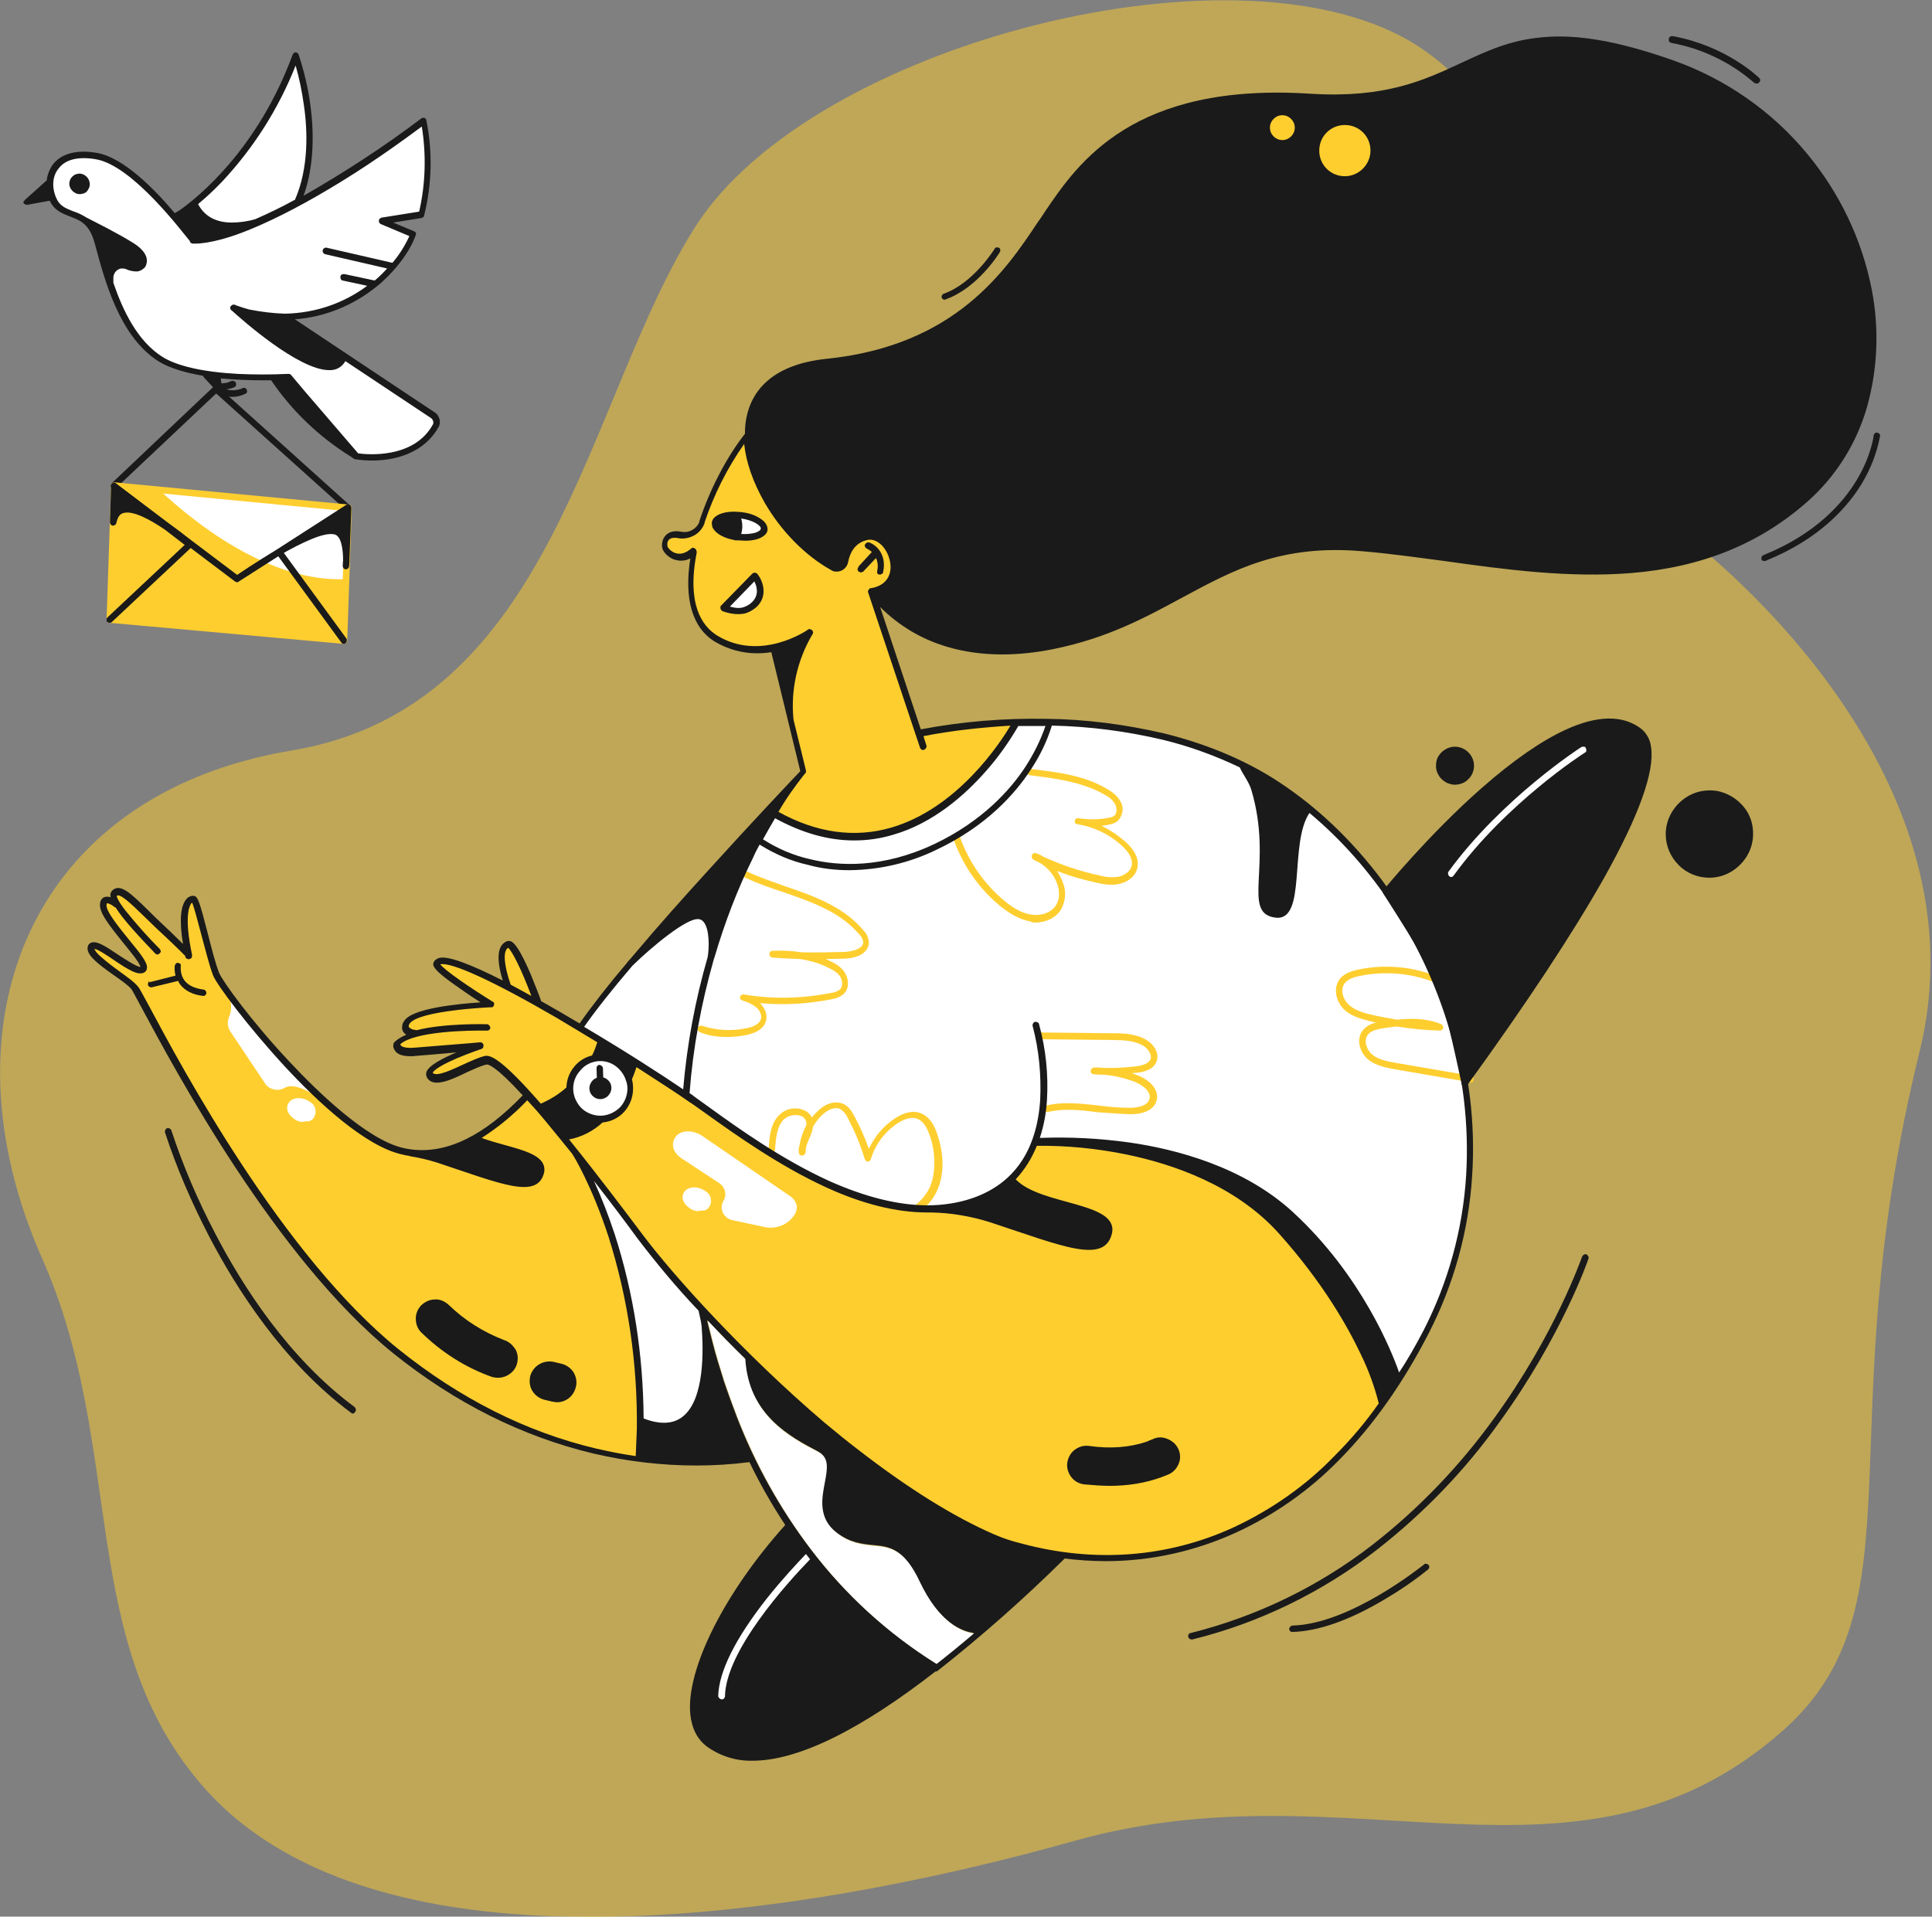 <?xml version="1.0" encoding="utf-8"?>
<!-- Generator: Adobe Illustrator 24.3.0, SVG Export Plug-In . SVG Version: 6.00 Build 0)  -->
<svg version="1.1" id="Layer_1" xmlns="http://www.w3.org/2000/svg" xmlns:xlink="http://www.w3.org/1999/xlink" x="0px" y="0px"
	 viewBox="0 0 513 509" style="enable-background:new 0 0 513 509;" xml:space="preserve">
<rect x="0" y="0" width="513" height="509" fill="#808080" stroke="none"/>
<style type="text/css">
	.st0{opacity:0.5;fill:#FECE2F;enable-background:new    ;}
	.st1{fill:#FECE2F;}
	.st2{fill:#FFFFFF;}
	.st3{fill:#1A1A1A;}
</style>
<path class="st0" d="M184.7,60.1c31.1-48.7,146.1-78.1,192.2-47.6s24.8,99.7,54,117.7c29.2,18,96.4,77.8,78.8,149.1
	c-24.8,100.6,1.2,147.1-36.3,180.3c-54,47.8-114.2,8.6-187.8,29.2c-73.5,20.7-184.9,37.9-231.1-13.7C20,436.4,33.7,384.9,11.1,334
	c-27.4-62-3.5-123.1,66.4-134.7C147.5,187.6,155.5,105.9,184.7,60.1z"/>
<path class="st1" d="M169.6,387.5c0,0-25.1-1.2-57.2-23.1c-32.1-21.8-61.6-75.1-61.6-75.1l-15.4-27.6L25.2,254c0,0-3.2-5.8,2.6-1.9
	c5.8,3.9,8.3,6.4,10.3,5.1c1.9-1.3-9.6-14.1-9.6-14.1s-3.2-5.1,1.3-3.9c1.4-1.7,0.6-4.5,3.8-1.9c3.2,2.6,16,15.4,16,15.4
	s-1.9-13.5,1.3-14.1c0,0,3.8,7.7,6.4,19.9c6.4,9,28.2,36.6,40.4,43c12.2,6.4,19.2,5.8,28.9,0c9.6-5.8,13.5-10.9,13.5-10.9
	s14.1,14.8,16.7,22.5c2.6,7.7,11.5,29.5,12.2,42.4C169.5,368.3,169.6,387.5,169.6,387.5z"/>
<path class="st1" d="M367.7,370.2c-1.2,7.1-23.1,30.2-43.6,37.9c-19.9,5.1-34,9-62.2,0c-28.2-9-60.9-46.2-60.9-46.2l-14.1-14.1
	l-14.8-16.7c0,0-34.6-46.9-42.3-49.4l-12.8,4.5c0,0-5.8,0.6-1.3-2.6c4.5-3.2,11.5-5.8,11.5-5.8l-18.6,1.9c0,0-8.3-2.6,0.6-4.5
	c0-1.3-4.5-2.6,1.3-5.8c7.7-1.3,19.9-2.6,19.9-2.6l-12.8-9c0,0-4.5-4.5,2.6-1.9c7.1,2.6,14.8,5.8,14.8,5.8s-3.8-8.3,0-10.9
	c1.9,1.3,6.4,9.6,7.1,14.8c4.5,3.2,34.6,20.5,38.5,23.8c3.8,3.2,26.9,19.3,38.5,24.4c11.5,5.1,21.2,7.7,28.2,7.1
	c7.1-0.6,19.8,0,27.9-17.4c11.9-0.6,35.6,0,53,12.9C345.3,329.1,366.4,358.7,367.7,370.2z"/>
<path class="st1" d="M204.1,215.5c8.3,3.9,18,9.6,35.9,3.9c18-5.8,30.2-27.6,30.2-27.6s-21.2,0.5-25.7,3.2l-12.2-37.9
	c0,0,9.6-4.5,3.8-12.2c-5.8-7.7-10.9,0-12.2,3.9c-1.3,3.9-9-1.3-16-11.6c-7.1-10.3-9-21.8-9-21.8s-10.3,12.8-12.8,23.8
	c-3.8,3.9-3.2,2.6-7.1,2.6c-3.8,0-3.1,4.5-1.3,5.8c1.8,1.3,5.8-0.6,5.8-0.6s-1.9,14.8,2.6,19.3c4.5,4.5,7.7,7.1,17.3,5.8
	c9.6-1.3,5.8,17.3,5.8,17.3l3.8,16.1L204.1,215.5z"/>
<path class="st2" d="M85.2,292c0,0-6.4-5-9.6-3.1c-0.9,0.5-1.9,0.7-2.9,0.4c-1-0.2-1.9-0.8-2.4-1.7L61.2,274
	c-0.4-0.6-0.6-1.2-0.7-1.9c-0.1-0.7,0.1-1.3,0.3-2c0.6-1.2,0.9-3.2,0-6.2C60.8,263.9,81.4,289.6,85.2,292z"/>
<path class="st2" d="M210,317.8l-22.9-15.7c-3.3-2.5-6.6-1.8-7.7-0.2c-1.4,2-0.8,4.4,2.3,6.2l9.4,6.2c0.7,0.5,1.2,1.2,1.4,2.1
	c0.2,0.8,0.1,1.7-0.4,2.5l0,0c-0.3,0.5-0.4,1-0.5,1.5c0,0.5,0.1,1.1,0.3,1.6c0.2,0.5,0.6,0.9,1,1.3c0.4,0.3,0.9,0.6,1.4,0.7l8.9,1.9
	c1.5,0.3,3.1,0.1,4.5-0.5c1.4-0.6,2.6-1.7,3.4-3l0,0c0.4-0.8,0.6-1.6,0.4-2.5C211.2,319.1,210.7,318.3,210,317.8L210,317.8z"/>
<path class="st2" d="M81.2,297.8c-0.5,0.1-1,0.2-1.4,0.1c-0.5-0.1-0.9-0.2-1.3-0.5l0,0c-2.3-1.4-2.8-3.3-1.7-4.7
	c0.9-1.2,3.4-1.7,5.9,0.2c0.4,0.3,0.7,0.7,0.9,1.2c0.2,0.5,0.2,1,0.2,1.5c-0.1,0.5-0.3,1-0.6,1.4c-0.3,0.4-0.8,0.7-1.3,0.8
	L81.2,297.8z"/>
<path class="st2" d="M186,321.5c-0.4,0.1-0.8,0.2-1.2,0.1c-0.4-0.1-0.8-0.2-1.1-0.4l-0.2-0.1c-2.3-1.4-2.8-3.3-1.7-4.7
	c0.9-1.2,3.4-1.7,5.9,0.2c0.4,0.3,0.7,0.7,0.9,1.2c0.2,0.5,0.2,1,0.2,1.5c-0.1,0.5-0.3,1-0.6,1.4c-0.3,0.4-0.8,0.7-1.3,0.8
	L186,321.5z"/>
<path class="st2" d="M155.6,310c0,0,9.7,21.5,12.4,43.6c2.7,22.1,1.6,34,1.6,34s21,2.5,29.6-0.4c0,0-11.2-26.1-12.3-39.3L176.5,337
	L155.6,310z"/>
<path class="st2" d="M204.3,214.5c0.8,1,1.8,1.9,3,2.5c6.4,2.8,14.2,5.3,21.3,5c9.6-0.4,17.2-4.9,24.9-10.6c4.1-3,7.7-6,10.8-10
	c2-2.6,3.6-5.5,4.6-8.7c8.1-0.3,17.9-0.2,28.9,0.5c31.3,2.1,75.9,31.7,89.2,84s-15.8,89.3-15.8,89.3c-2.2-11.2-12-31.4-34.4-48.2
	c-22.5-16.9-61.7-14.8-61.7-14.8c-7.6,18.9-24.2,17.7-39.7,16.8s-53-29.6-53-29.6l-28.2-17.9C159.3,263.6,192.6,227.2,204.3,214.5z"
	/>
<path class="st1" d="M300,295.9h0.4c1.7,0,5.8-0.4,6.7-3.6c0.8-3-1.9-5.5-5-6.7c-0.5-0.2-1-0.4-1.6-0.6c0.4,0,0.9-0.1,1.3-0.1
	c1.1-0.1,4.4-0.5,5.3-3c0.8-2.1-0.6-4.4-2.5-5.6c-2.8-1.8-6.4-1.9-9.2-1.9l-19-0.2c-0.2,0-0.5,0.1-0.6,0.3c-0.2,0.2-0.3,0.4-0.3,0.6
	c0,0.1,0,0.2,0.1,0.3c0,0.1,0.1,0.2,0.2,0.3c0.1,0.1,0.2,0.1,0.3,0.2c0.1,0,0.2,0.1,0.3,0.1l19,0.2c2.6,0,5.9,0.1,8.3,1.6
	c1.2,0.8,2.2,2.3,1.8,3.5c-0.4,1-1.7,1.6-3.9,1.9c-2.8,0.3-5.6,0.5-8.5,0.4c-0.9-0.1-1.7-0.1-2.6-0.1c-0.2,0-0.4,0.1-0.6,0.3
	c-0.2,0.2-0.3,0.4-0.3,0.6s0.1,0.5,0.2,0.6c0.2,0.2,0.4,0.3,0.6,0.3c0.9,0.1,1.7,0.1,2.5,0.1c2.9,0.2,5.7,0.9,8.4,1.9
	c2.2,0.9,4.5,2.7,3.9,4.6c-0.6,2.1-4,2.3-5,2.3c-2.8,0-5.6-0.2-8.4-0.6c-4.6-0.5-9.4-1.1-14,0c-0.1,0-0.2,0.1-0.3,0.1
	c-0.1,0.1-0.2,0.2-0.2,0.3c-0.1,0.1-0.1,0.2-0.1,0.3s0,0.2,0,0.4c0,0.1,0.1,0.2,0.1,0.3c0.1,0.1,0.2,0.2,0.3,0.2
	c0.1,0.1,0.2,0.1,0.3,0.1c0.1,0,0.2,0,0.4,0c4.3-1,8.7-0.5,13.4,0.1C294.4,295.6,297.2,295.8,300,295.9L300,295.9z"/>
<path class="st1" d="M243.1,322.3c0.2,0,0.3,0,0.4-0.1c1.6-1,3.1-2.4,4.2-4c1.1-1.6,1.8-3.4,2.2-5.4c0.7-3.4,0.4-7.2-0.9-11.2
	c-1-3.3-2.5-5.2-4.6-6c-2.5-0.9-5.1,0.3-6.9,1.5c-3,2-5.3,4.8-6.8,8c-1-2.9-2.3-5.8-3.8-8.6c-0.6-1.2-1.4-2.5-2.7-3.2
	c-1.7-0.9-4.6-0.9-7.5,2.2c-0.4,0.4-0.8,0.8-1.1,1.3c-0.3-0.6-0.7-1.1-1.3-1.5c-0.5-0.4-1.1-0.6-1.8-0.8c-1-0.2-2.1-0.2-3.1,0.1
	c-1,0.3-1.9,0.9-2.6,1.6c-2.2,2.3-2.5,5.6-2.7,9c0,0.2,0.1,0.5,0.2,0.6s0.4,0.3,0.6,0.3c0.2,0,0.5-0.1,0.6-0.2
	c0.2-0.2,0.3-0.4,0.3-0.6c0.2-3.1,0.5-6,2.2-7.9c0.5-0.5,1.2-0.9,1.9-1.1c0.7-0.2,1.5-0.2,2.2-0.1c0.4,0.1,0.8,0.2,1.2,0.5
	c0.3,0.3,0.6,0.6,0.7,1c0.1,0.3,0.2,0.7,0.1,1.1c-0.9,1.7-1.5,3.5-1.8,5.3c-0.2,0.6-0.3,1.3-0.2,2c0,0.2,0.1,0.4,0.3,0.6
	c0.2,0.2,0.4,0.2,0.6,0.2c0.2,0,0.4-0.1,0.6-0.3c0.2-0.2,0.3-0.4,0.3-0.6c0-0.5,0.1-1,0.2-1.6c0.2-0.7,0.5-1.4,0.8-2.1
	c0.5-1,0.8-2,1-3.1c0.6-1,1.2-1.9,2-2.7c1.5-1.6,3.7-2.8,5.3-1.9c0.9,0.6,1.6,1.5,2,2.5c1.8,3.4,3.3,7,4.4,10.7
	c0.1,0.2,0.2,0.3,0.3,0.5c0.2,0.1,0.3,0.2,0.5,0.2l0,0c0.2,0,0.4-0.1,0.5-0.2s0.3-0.3,0.3-0.4c1.2-3.9,3.6-7.2,7-9.5
	c1.2-0.8,3.4-2,5.3-1.3c1.5,0.5,2.6,2.1,3.5,4.8c1.1,3.3,1.4,6.9,0.8,10.4c-0.3,1.7-0.9,3.3-1.9,4.7c-0.9,1.4-2.2,2.6-3.6,3.6
	c-0.2,0.1-0.3,0.3-0.4,0.5c-0.1,0.2,0,0.5,0.1,0.7c0.1,0.1,0.2,0.2,0.3,0.3C242.8,322.2,242.9,322.2,243.1,322.3L243.1,322.3z"/>
<path class="st1" d="M193,275.4c1.8,0,3.7-0.2,5.5-0.6c2.6-0.6,4.2-1.7,4.8-3.4c0.7-1.9-0.3-3.8-1.5-5c6.3,0.6,12.7,0.2,18.9-1
	c1.3-0.2,2.5-0.7,3.4-1.5c1.6-1.6,1.2-4.2,0.1-5.8c-1.1-1.6-2.9-2.5-4.5-3.2c-0.2-0.1-0.4-0.2-0.6-0.2c1.7,0,3.4-0.1,5.1-0.1
	c4.9-0.2,6.6-2.5,6.5-4.4c-0.1-1.2-0.6-2.3-1.5-3.2c-5.3-6.3-13.3-9.1-20.9-11.7c-3.3-1.2-6.7-2.3-9.8-3.8c-0.1,0-0.2-0.1-0.3-0.1
	c-0.1,0-0.2,0-0.3,0.1s-0.2,0.1-0.3,0.2s-0.2,0.2-0.2,0.3c0,0.1-0.1,0.2-0.1,0.3c0,0.1,0,0.2,0.1,0.3s0.1,0.2,0.2,0.3
	c0.1,0.1,0.2,0.2,0.3,0.2c3.2,1.5,6.6,2.7,10,3.8c7.8,2.7,15.2,5.3,20.2,11.2c0.6,0.5,1,1.3,1.1,2.1c0,0.3,0,1.1-1.4,1.8
	c-1.1,0.5-2.2,0.7-3.4,0.8c-3.8,0.1-7.7,0.2-11.6,0.1c-2.5-0.4-5.1-0.5-7.7-0.4c-0.2,0-0.4,0.1-0.6,0.3c-0.2,0.2-0.2,0.4-0.2,0.6
	c0,0.2,0.1,0.4,0.2,0.6c0.2,0.2,0.4,0.3,0.6,0.3c2.5,0.2,5,0.3,7.5,0.4c2.3,0.4,4.6,1,6.7,2c1.3,0.6,2.8,1.3,3.7,2.5
	c0.7,1,0.9,2.6,0.1,3.5c-0.7,0.6-1.6,0.9-2.5,1c-7.6,1.5-15.5,1.7-23.1,0.4c-0.2,0-0.4,0-0.6,0.1c-0.2,0.1-0.3,0.3-0.4,0.5
	c-0.1,0.2,0,0.4,0.1,0.6c0.1,0.2,0.3,0.3,0.5,0.4c1.4,0.4,2.7,1,3.8,1.9c0.8,0.7,1.5,2,1.1,3.2c-0.4,1-1.6,1.8-3.5,2.2
	c-4,0.9-8.2,0.7-12.2-0.6c-0.1,0-0.2-0.1-0.3,0c-0.1,0-0.2,0-0.3,0.1c-0.1,0.1-0.2,0.1-0.3,0.2c-0.1,0.1-0.1,0.2-0.2,0.3
	c0,0.1-0.1,0.2,0,0.3c0,0.1,0,0.2,0.1,0.3c0.1,0.1,0.1,0.2,0.2,0.3c0.1,0.1,0.2,0.1,0.3,0.2C187.9,275,190.4,275.4,193,275.4
	L193,275.4z"/>
<path class="st1" d="M390.4,287.5c0.2,0,0.4-0.1,0.6-0.2c0.2-0.1,0.3-0.3,0.3-0.5c0-0.2,0-0.5-0.1-0.7c-0.1-0.2-0.3-0.3-0.6-0.4
	l-19.8-3.4c-2.2-0.4-4.7-0.8-6.4-2.2c-1.5-1.2-2.4-3.7-1.2-5.3c0.9-1.2,2.7-1.5,4.6-1.8c1-0.1,2-0.3,3-0.4c3.8,0.6,7.6,1,11.5,1.1
	c0.2,0,0.4-0.1,0.6-0.2c0.2-0.1,0.3-0.3,0.3-0.5c0-0.2,0-0.4-0.1-0.6c-0.1-0.2-0.2-0.3-0.4-0.4c-3.8-1.6-8-1.6-11.8-1.2
	c-2.2-0.4-4.5-0.8-6.7-1.3c-2.1-0.5-4.6-1.2-6.2-2.8c-1.4-1.4-2.2-3.8-1-5.5c0.9-1.2,2.5-1.7,4-2c8.7-1.8,17.7-0.3,25.2,4.4
	c0.2,0.1,0.4,0.2,0.7,0.1c0.2-0.1,0.4-0.2,0.5-0.4s0.2-0.4,0.1-0.7c-0.1-0.2-0.2-0.4-0.4-0.5c-7.9-4.9-17.4-6.5-26.5-4.6
	c-1.7,0.4-3.8,1-5,2.7c-1.7,2.5-0.7,5.9,1.2,7.8c1.9,1.9,4.6,2.6,7,3.2l1.6,0.4c-1.4,0.2-2.7,1-3.6,2.1c-1.8,2.4-0.7,5.9,1.5,7.7
	c2.1,1.7,5,2.2,7.2,2.6l19.8,3.4C390.3,287.5,390.3,287.5,390.4,287.5z"/>
<path class="st1" d="M274.9,245c2.9,0,5.5-1.3,6.8-3.4c0.6-1.1,1-2.3,1.1-3.6c0.1-1.3-0.1-2.5-0.6-3.7c-0.4-1.1-0.9-2-1.5-3
	c3.5,1.4,7.1,2.4,10.8,3.2c1.8,0.4,3.9,0.7,5.9,0.2c2.4-0.6,4.2-2.2,4.6-4.2c0.5-2.1-0.5-4.5-2.9-6.7c-2-1.8-4.2-3.3-6.6-4.5
	c0.6-0.1,1.3-0.1,1.9-0.3c0.8-0.1,1.5-0.4,2.2-0.8c0.7-0.6,1.2-1.5,1.4-2.4c0.2-0.9,0.1-1.9-0.4-2.8c-0.8-1.6-2.3-2.7-3.5-3.4
	c-6.3-3.8-13.9-4.6-20.5-5.4c-0.1,0-0.2,0-0.3,0c-0.1,0-0.2,0.1-0.3,0.2c-0.1,0.1-0.2,0.2-0.2,0.3c-0.1,0.1-0.1,0.2-0.1,0.3
	c0,0.1,0,0.2,0,0.3c0,0.1,0.1,0.2,0.2,0.3c0.1,0.1,0.2,0.2,0.3,0.2c0.1,0.1,0.2,0.1,0.3,0.1c6.5,0.8,13.9,1.7,19.9,5.2
	c1.2,0.6,2.2,1.5,2.8,2.7c0.4,0.9,0.4,2.3-0.4,2.9c-0.4,0.3-1,0.4-1.5,0.5c-2.6,0.5-5.3,0.5-7.9,0.1h-0.1c-0.1,0-0.2,0-0.3,0
	c-0.1,0-0.2,0.1-0.3,0.1c-0.1,0.1-0.2,0.2-0.2,0.3c-0.1,0.1-0.1,0.2-0.1,0.3c0,0.1,0,0.2,0,0.3c0,0.1,0.1,0.2,0.1,0.3
	s0.2,0.2,0.3,0.2c0.1,0.1,0.2,0.1,0.3,0.1c0,0,0,0,0,0c0,0,0,0,0,0c4.5,0.7,8.7,2.8,12,5.9c1.3,1.2,2.8,3.1,2.4,5.1
	c-0.3,1.5-1.9,2.5-3.3,2.9c-1.7,0.3-3.5,0.2-5.2-0.3c-5.2-1.1-10.2-2.8-15-5c-0.6-0.4-1.2-0.7-1.9-0.9c-0.1,0-0.2-0.1-0.3-0.1
	c-0.1,0-0.2,0-0.3,0.1c-0.1,0-0.2,0.1-0.3,0.2c-0.1,0.1-0.1,0.2-0.2,0.3c-0.1,0.2-0.1,0.4,0,0.7c0.1,0.2,0.2,0.4,0.4,0.5l1.8,0.9
	c2.1,1.3,3.7,3.2,4.5,5.5c0.4,0.9,0.5,1.9,0.5,2.9s-0.3,2-0.8,2.8c-1.2,1.9-3.8,2.9-6.5,2.5c-2.2-0.3-4.4-1.4-7-3.5
	c-5.5-4.5-9.6-10.4-12-17.1c-0.1-0.2-0.2-0.4-0.5-0.5c-0.2-0.1-0.4-0.1-0.7,0c-0.2,0.1-0.4,0.2-0.5,0.4c-0.1,0.2-0.1,0.4,0,0.7
	c2.5,7,6.8,13.2,12.6,17.9c1.8,1.4,4.6,3.4,7.8,3.9C273.9,245,274.4,245,274.9,245z"/>
<path class="st2" d="M196,142.6c-3.6-0.5-6.4-2.1-6.2-3.7c0.2-1.6,3.3-2.5,6.9-2.1c3.6,0.5,6.4,2.1,6.2,3.7
	C202.7,142.1,199.6,143.1,196,142.6z"/>
<path class="st2" d="M200.5,152.9l-8.2,8.4c0,0,4.8,2.5,8.1-0.9C203.7,157.1,200.5,152.9,200.5,152.9z"/>
<path class="st3" d="M196,163.1c0.9,0,1.9-0.1,2.7-0.5c0.9-0.4,1.6-0.9,2.3-1.5c3.1-3.1,1.4-7.1,0.1-8.7c-0.1-0.1-0.2-0.2-0.3-0.2
	c-0.1-0.1-0.2-0.1-0.4-0.1c-0.1,0-0.3,0-0.4,0.1c-0.1,0-0.2,0.1-0.3,0.2l-8.2,8.4c-0.1,0.1-0.2,0.2-0.2,0.4c0,0.1,0,0.3,0,0.4
	c0,0.1,0.1,0.3,0.2,0.4c0.1,0.1,0.2,0.2,0.3,0.3C193.2,162.8,194.6,163.1,196,163.1L196,163.1z M200.3,154.4
	c0.6,1.2,1.4,3.5-0.6,5.5c-0.6,0.6-1.3,1-2.1,1.3c-0.8,0.3-1.6,0.3-2.4,0.2c-0.5-0.1-1-0.2-1.4-0.3L200.3,154.4z"/>
<path class="st2" d="M159.4,297.2c-4.4,0-8-3.6-8-8.1c0-4.5,3.6-8.1,8-8.1c4.4,0,8,3.6,8,8.1C167.4,293.6,163.8,297.2,159.4,297.2z"
	/>
<path class="st3" d="M159.4,291c-1.1,0-2-0.9-2-2c0-1.1,0.9-2,2-2c1.1,0,2,0.9,2,2C161.4,290.2,160.5,291,159.4,291z"/>
<path class="st3" d="M159.4,291.9c0.6,0,1.1-0.2,1.6-0.5c0.5-0.3,0.8-0.8,1.1-1.3c0.2-0.5,0.3-1.1,0.2-1.7c-0.1-0.6-0.4-1.1-0.8-1.5
	c-0.4-0.4-0.9-0.7-1.5-0.8c-0.6-0.1-1.1-0.1-1.7,0.2c-0.5,0.2-1,0.6-1.3,1.1c-0.3,0.5-0.5,1-0.5,1.6c0,0.8,0.3,1.5,0.8,2
	C157.9,291.6,158.6,291.9,159.4,291.9z M159.4,287.9c0.3,0,0.6,0.1,0.8,0.3c0.2,0.2,0.3,0.5,0.3,0.8c0,0.1,0,0.3-0.1,0.4
	c-0.1,0.1-0.1,0.3-0.2,0.4c-0.1,0.1-0.2,0.2-0.4,0.2c-0.1,0.1-0.3,0.1-0.4,0.1c-0.3,0-0.6-0.1-0.8-0.3c-0.2-0.2-0.3-0.5-0.3-0.8
	c0-0.3,0.1-0.6,0.3-0.8C158.8,288,159.1,287.9,159.4,287.9L159.4,287.9z"/>
<path class="st3" d="M159.3,287.8c0.2,0,0.5-0.1,0.6-0.3c0.2-0.2,0.3-0.4,0.3-0.6l-0.1-3.2c0-0.1,0-0.2-0.1-0.3
	c0-0.1-0.1-0.2-0.2-0.3c-0.1-0.1-0.2-0.1-0.3-0.2c-0.1,0-0.2-0.1-0.3-0.1c-0.2,0-0.5,0.1-0.6,0.3c-0.2,0.2-0.2,0.4-0.2,0.6l0.1,3.2
	c0,0.2,0.1,0.4,0.3,0.6C158.8,287.7,159,287.8,159.3,287.8z"/>
<path class="st3" d="M248.5,443.9c0.2,0,0.4-0.1,0.5-0.2c11.8-9.3,23.1-19.3,33.8-29.9c0.1-0.1,0.2-0.2,0.2-0.3
	c0-0.1,0.1-0.2,0.1-0.3s0-0.2-0.1-0.3c0-0.1-0.1-0.2-0.2-0.3c-0.1-0.1-0.2-0.2-0.3-0.2c-0.1,0-0.2-0.1-0.3-0.1c-0.1,0-0.2,0-0.3,0.1
	c-0.1,0-0.2,0.1-0.3,0.2C271,423.1,259.7,433,248,442.3c-0.2,0.1-0.3,0.4-0.3,0.6c0,0.2,0,0.5,0.2,0.7c0.1,0.1,0.2,0.2,0.3,0.2
	C248.3,443.9,248.4,443.9,248.5,443.9z"/>
<path class="st3" d="M388.9,287.7c34-46.8,56.6-85.9,46.1-93.5c-20.3-14.7-67.1,42.7-67.1,42.7s12,18.3,14.2,23.9
	C384.7,267.2,388.9,287.7,388.9,287.7z"/>
<path class="st3" d="M388.9,288.6c0.1,0,0.3,0,0.4-0.1c0.1-0.1,0.2-0.2,0.3-0.3c15.8-21.8,28-40.3,36.3-55
	c9.3-16.6,13.5-28.3,12.5-34.8c-0.1-1-0.4-1.9-0.9-2.8c-0.5-0.9-1.1-1.6-1.9-2.2c-4.9-3.6-11.6-3.4-19.9,0.4
	c-6.5,3-14,8.2-22.3,15.5c-14.1,12.4-25.9,26.9-26,27c-0.1,0.1-0.2,0.3-0.2,0.5c0,0.2,0,0.4,0.1,0.5c0.1,0.2,11.9,18.3,14.1,23.8
	c2.5,6.3,6.6,26.5,6.7,26.7c0,0.2,0.1,0.3,0.2,0.5c0.1,0.1,0.3,0.2,0.5,0.2C388.8,288.5,388.8,288.6,388.9,288.6z M427.2,192.6
	c2.6-0.1,5.2,0.7,7.3,2.2c0.6,0.5,1.1,1,1.4,1.7c0.4,0.7,0.6,1.4,0.7,2.1c1.3,8.1-5.9,29.7-47.3,86.8c-1.1-5.3-4.2-19.8-6.4-25.1
	c-2-5.1-11.9-20.4-13.9-23.5c7.8-9.4,16.3-18.1,25.4-26.3C404.5,201.8,417.3,192.6,427.2,192.6L427.2,192.6z"/>
<path class="st3" d="M316.4,435.4c0.1,0,0.1,0,0.2,0c17.8-4.4,34.6-12.6,49.1-23.9c12.4-9.7,23.4-21.1,32.5-33.9
	c16.4-22.6,23.6-43.2,23.6-43.4c0-0.1,0.1-0.2,0-0.3c0-0.1,0-0.2-0.1-0.3c-0.1-0.1-0.1-0.2-0.2-0.3c-0.1-0.1-0.2-0.1-0.3-0.2
	c-0.1,0-0.2-0.1-0.3,0c-0.1,0-0.2,0-0.3,0.1c-0.1,0.1-0.2,0.1-0.3,0.2c-0.1,0.1-0.1,0.2-0.2,0.3c-0.1,0.2-7.1,20.6-23.4,43
	c-9.1,12.6-19.9,23.9-32.2,33.5c-14.3,11.1-30.8,19.1-48.4,23.5c-0.1,0-0.2,0.1-0.3,0.1c-0.1,0.1-0.2,0.2-0.2,0.3
	c-0.1,0.1-0.1,0.2-0.1,0.3c0,0.1,0,0.2,0,0.3c0.1,0.2,0.2,0.4,0.3,0.5C316.1,435.3,316.2,435.4,316.4,435.4z"/>
<path class="st3" d="M93.6,375.4c0.1,0,0.3,0,0.4-0.1c0.1-0.1,0.2-0.2,0.3-0.3c0.1-0.2,0.2-0.4,0.2-0.7c0-0.2-0.2-0.4-0.3-0.6
	c-17.6-13-29.9-32.3-37.1-46.2c-4.6-8.8-8.5-17.9-11.6-27.3c0-0.1-0.1-0.2-0.2-0.3s-0.2-0.2-0.3-0.2c-0.1-0.1-0.2-0.1-0.3-0.1
	c-0.1,0-0.2,0-0.3,0c-0.1,0-0.2,0.1-0.3,0.2c-0.1,0.1-0.2,0.2-0.2,0.3s-0.1,0.2-0.1,0.3c0,0.1,0,0.2,0,0.3
	c3.1,9.5,7.1,18.7,11.7,27.6c7.3,14,19.8,33.6,37.6,46.8C93.3,375.3,93.5,375.4,93.6,375.4z"/>
<path class="st3" d="M201,143.2c-1,0.3-2.1,0.4-3.1,0.4c-0.7,0-1.3-0.1-2-0.1c-0.1,0-0.2,0-0.3,0h-0.1c-0.1,0-0.1,0-0.2,0
	c-0.3-0.1-0.6-0.1-0.9-0.2c-2.8-0.6-4.8-2-5.3-3.5v0c0-0.1,0-0.1,0-0.2c0-0.2-0.1-0.4-0.1-0.6c0-0.4,0.1-0.7,0.3-1.1
	c0.2-0.3,0.5-0.6,0.8-0.8c1.1-0.8,3-1.3,5.3-1.2c0.5,0,1,0.1,1.5,0.1c1.7,0.2,3.4,0.7,4.8,1.6c1.5,0.9,2.2,2,2.1,3.2
	C203.7,141.8,202.6,142.7,201,143.2z M200.8,139c-1.2-0.7-2.6-1.1-4-1.3c0.4,1.3,0.4,2.8,0,4.1c1.2,0.1,2.5,0,3.7-0.3
	c0.9-0.3,1.5-0.7,1.5-1.1C202.1,140,201.6,139.5,200.8,139L200.8,139z"/>
<path class="st3" d="M228,150.4l3.5-3.8c-0.4-0.4-0.8-0.6-1.3-0.9c-0.1,0-0.2-0.1-0.3-0.2c-0.1-0.1-0.2-0.2-0.2-0.3
	c0-0.1-0.1-0.2-0.1-0.3c0-0.1,0-0.2,0.1-0.3c0.1-0.2,0.3-0.4,0.5-0.5c0.2-0.1,0.5-0.1,0.7,0c1.7,0.6,4.6,3.1,3.6,7.8
	c0,0.2-0.1,0.4-0.3,0.5s-0.4,0.2-0.6,0.2c-0.1,0-0.1,0-0.1,0c-0.1,0-0.2-0.1-0.3-0.1c-0.1-0.1-0.2-0.1-0.2-0.2
	c-0.1-0.1-0.1-0.2-0.1-0.3c0-0.1,0-0.2,0-0.3c0.3-1.2,0.2-2.4-0.3-3.5l-3.3,3.5c-0.1,0.1-0.2,0.2-0.3,0.2c-0.1,0.1-0.2,0.1-0.4,0.1
	c-0.2,0-0.4-0.1-0.6-0.2c-0.1-0.1-0.2-0.2-0.2-0.3c-0.1-0.1-0.1-0.2-0.1-0.3c0-0.1,0-0.2,0.1-0.3C227.9,150.6,228,150.5,228,150.4z"
	/>
<path class="st3" d="M468.6,149c0.1,0,0.2,0,0.3-0.1c14.4-5.8,21.9-14.5,25.6-20.7c4-6.8,4.6-12.2,4.7-12.4c0-0.1,0-0.2,0-0.3
	c0-0.1-0.1-0.2-0.2-0.3c-0.1-0.1-0.2-0.2-0.3-0.2c-0.1-0.1-0.2-0.1-0.3-0.1c-0.1,0-0.2,0-0.3,0c-0.1,0-0.2,0.1-0.3,0.2
	c-0.1,0.1-0.2,0.2-0.2,0.3c-0.1,0.1-0.1,0.2-0.1,0.3l0,0c0,0.1-0.6,5.3-4.5,11.8c-3.6,6-10.8,14.3-24.7,19.9
	c-0.2,0.1-0.4,0.2-0.5,0.4c-0.1,0.2-0.1,0.4-0.1,0.6c0,0.2,0.1,0.4,0.3,0.5C468.2,148.9,468.4,149,468.6,149L468.6,149z"/>
<path class="st3" d="M250.8,79.6c0.1,0,0.2,0,0.3-0.1c8.5-3,14.2-12.2,14.4-12.6c0.1-0.1,0.1-0.2,0.1-0.3c0-0.1,0-0.2,0-0.3
	c0-0.1-0.1-0.2-0.1-0.3c-0.1-0.1-0.2-0.2-0.3-0.2c-0.1-0.1-0.2-0.1-0.3-0.1c-0.1,0-0.2,0-0.3,0c-0.1,0-0.2,0.1-0.3,0.1
	c-0.1,0.1-0.2,0.2-0.2,0.3c-0.1,0.1-5.6,9.1-13.5,11.9c-0.1,0-0.2,0.1-0.3,0.2c-0.1,0.1-0.2,0.2-0.2,0.3c0,0.1-0.1,0.2-0.1,0.3
	c0,0.1,0,0.2,0.1,0.3c0.1,0.2,0.2,0.3,0.3,0.4C250.4,79.5,250.6,79.6,250.8,79.6L250.8,79.6z"/>
<path class="st3" d="M466.5,22.2c0.1,0,0.2,0,0.3-0.1c0.1,0,0.2-0.1,0.3-0.2c0.1-0.1,0.1-0.2,0.2-0.3c0-0.1,0.1-0.2,0.1-0.3
	c0-0.1,0-0.2-0.1-0.3c0-0.1-0.1-0.2-0.2-0.3c-0.4-0.4-8.8-8.5-22.9-11.1c-0.2,0-0.5,0-0.7,0.1c-0.2,0.1-0.3,0.3-0.4,0.6
	c0,0.2,0,0.5,0.1,0.7c0.1,0.2,0.3,0.3,0.6,0.4c8.2,1.5,15.8,5.2,22,10.6C466,22.1,466.3,22.2,466.5,22.2L466.5,22.2z"/>
<path class="st1" d="M202.8,114.8c0.2,0,0.4-0.1,0.5-0.2c0.2-0.1,0.3-0.3,0.3-0.5c3.9-13.2,25-14.4,25.2-14.5c0.1,0,0.2,0,0.3-0.1
	c0.1-0.1,0.2-0.1,0.3-0.2c0.1-0.1,0.1-0.2,0.2-0.3c0-0.1,0.1-0.2,0-0.3c0-0.1,0-0.2-0.1-0.3c-0.1-0.1-0.1-0.2-0.2-0.3
	c-0.2-0.2-0.4-0.2-0.6-0.2c-4,0.3-7.9,1.1-11.7,2.4c-8.1,2.8-13.3,7.4-15.1,13.3c0,0.1-0.1,0.2,0,0.3c0,0.1,0,0.2,0.1,0.3
	c0.1,0.1,0.1,0.2,0.2,0.3c0.1,0.1,0.2,0.1,0.3,0.2C202.6,114.8,202.7,114.8,202.8,114.8z"/>
<path class="st1" d="M477.5,112.2c0.2,0,0.4-0.1,0.5-0.2c0.2-0.1,0.3-0.3,0.3-0.5c3.4-10.2,4.8-20.2,4.1-29.7
	c-0.5-7.4-2.3-14.8-5.3-21.6c-5.2-11.5-12.1-17.4-12.4-17.6c-0.1-0.1-0.2-0.1-0.3-0.2c-0.1,0-0.2,0-0.3,0c-0.1,0-0.2,0-0.3,0.1
	c-0.1,0.1-0.2,0.1-0.3,0.2c-0.1,0.1-0.1,0.2-0.2,0.3c0,0.1,0,0.2,0,0.3c0,0.1,0,0.2,0.1,0.3c0.1,0.1,0.1,0.2,0.2,0.3
	c1.5,1.3,2.8,2.8,4.1,4.3c3.2,3.9,5.8,8.2,7.9,12.7c2.9,6.6,4.7,13.7,5.1,20.9c0.6,9.2-0.8,18.9-4,28.9c0,0.1-0.1,0.2,0,0.3
	c0,0.1,0,0.2,0.1,0.3c0.1,0.1,0.1,0.2,0.2,0.3c0.1,0.1,0.2,0.1,0.3,0.2C477.3,112.2,477.4,112.2,477.5,112.2z"/>
<path class="st1" d="M257.9,165.1h0.2c15.1-0.1,27.2-7.4,38.9-14.5c17.2-10.4,35-21.1,63.7-10.7c0.1,0,0.2,0.1,0.3,0.1
	c0.1,0,0.2,0,0.3-0.1c0.1-0.1,0.2-0.1,0.3-0.2c0.1-0.1,0.1-0.2,0.2-0.3c0-0.1,0.1-0.2,0.1-0.3c0-0.1,0-0.2-0.1-0.3
	c0-0.1-0.1-0.2-0.2-0.3c-0.1-0.1-0.2-0.1-0.3-0.2c-29.4-10.7-47.6,0.3-65.2,10.9c-12,7.2-23.4,14.1-38,14.2h-0.2
	c-12.1,0-17.8-8.3-17.9-8.4c-0.1-0.1-0.1-0.2-0.2-0.3c-0.1-0.1-0.2-0.1-0.3-0.1c-0.1,0-0.2,0-0.4,0c-0.1,0-0.2,0.1-0.3,0.1
	c-0.1,0.1-0.2,0.2-0.2,0.3c-0.1,0.1-0.1,0.2-0.1,0.3c0,0.1,0,0.2,0,0.4c0,0.1,0.1,0.2,0.1,0.3C238.8,156.3,244.8,165.1,257.9,165.1z
	"/>
<path class="st3" d="M39.9,260.8l6.7-1.7c-0.2-0.9-0.3-1.8-0.2-2.6c0-0.1,0.1-0.2,0.1-0.3c0.1-0.1,0.1-0.2,0.2-0.3
	c0.1-0.1,0.2-0.1,0.3-0.2c0.1,0,0.2,0,0.3,0s0.2,0.1,0.3,0.1c0.1,0.1,0.2,0.1,0.3,0.2c0.1,0.1,0.1,0.2,0.1,0.3c0,0.1,0,0.2,0,0.3
	c-0.1,1.4,0.2,2.7,1,3.8c1,1.3,2.7,2.1,5,2.4c0.2,0,0.4,0.1,0.6,0.3c0.1,0.2,0.2,0.4,0.2,0.6c0,0.2-0.1,0.4-0.3,0.6
	c-0.2,0.2-0.4,0.2-0.6,0.2H54c-2.8-0.3-4.9-1.4-6.2-3.1c-0.2-0.3-0.4-0.6-0.5-0.9l-7,1.7c-0.1,0-0.1,0-0.2,0c-0.2,0-0.4-0.1-0.5-0.2
	c-0.2-0.1-0.3-0.3-0.3-0.5c0-0.1,0-0.2,0-0.3c0-0.1,0.1-0.2,0.1-0.3s0.1-0.2,0.2-0.3C39.7,260.9,39.8,260.9,39.9,260.8z"/>
<path class="st3" d="M23.4,251.1c0.1-0.2,0.2-0.4,0.4-0.5c0.2-0.2,0.4-0.3,0.6-0.3c1.4-0.4,3.5,0.9,6.9,3.2c1.7,1.1,5,3.3,6,3.3
	c-0.2-1.1-2.7-4.1-4.4-6.2c-4.1-5.1-6.8-8.5-6.3-10.8c0-0.4,0.2-0.7,0.4-1c0.2-0.3,0.5-0.5,0.9-0.6c0.5-0.1,1-0.1,1.5,0.1
	c0-0.2-0.1-0.4-0.1-0.6c0-0.4,0.2-0.9,0.5-1.2c2.1-2,4.8,0.6,9.7,5.4c1,1,2.1,2.1,3.4,3.3c1.3,1.2,4,3.8,5.7,5.5
	c-1-5.9-0.7-10,0.8-11.8c0.2-0.3,0.5-0.6,0.8-0.7c0.3-0.2,0.7-0.3,1.1-0.3c1.2,0,1.6,1.2,3.9,10.1c1,4,2.1,8.2,3,10.4
	c0.9,2.2,8.7,13,18.8,23.7c7.1,7.6,20.5,20.7,30.2,22.8c5.3,1.2,10.9,0.4,16.6-2.4c4.9-2.4,9.9-6.3,15-11.6c-7.3-8-9.2-8.2-9.5-8.2
	c-1.3,0.2-3.4,1.2-5.4,2.1c-4.1,2-8.5,4-10.3,1.7c-0.2-0.2-0.3-0.5-0.4-0.8s0-0.6,0-0.9c0.5-1.8,4.4-3.8,8-5.3
	c-4.3,0.4-9.4,0.8-10.6,0.9c-0.6,0.1-1.1,0.1-1.6,0.1c-1.9,0-3.3-0.4-4-1.3c-0.2-0.3-0.4-0.6-0.5-0.9c-0.1-0.3-0.1-0.7,0-1.1
	c0-0.2,0.1-0.3,0.2-0.4c0.9-0.9,2-1.5,3.2-2c-0.4-0.2-0.7-0.6-0.9-0.9c-0.2-0.4-0.3-0.9-0.2-1.4c0-0.5,0.2-0.9,0.5-1.3
	c1.9-3.4,14.2-4.6,20.3-5c-1.4-0.9-3.4-2.2-5.2-3.5c-7.5-5.1-7.7-6.3-7.2-7.2c0.1-0.3,0.3-0.5,0.6-0.7s0.5-0.3,0.8-0.4
	c2.3-0.6,8,1.5,16.9,6c-1.8-5.9-1.4-9.3,1-10.4c0.2-0.1,0.4-0.1,0.6-0.1s0.4,0,0.6,0.1c0.8,0.4,2.2,1.7,5.2,8.7
	c1.3,3.2,2.5,6.2,2.8,7.2c1.7,0.9,3.3,1.9,5.1,2.9c1.7,1,3.4,2,5.1,3c3-4.3,7.4-10,12.6-16.1c0-0.1,0.1-0.2,0.2-0.3
	c0.2-0.2,0.9-1,2-2.3c6.3-7.5,13.3-15.3,19.4-22c11.6-12.8,22-23.8,24.3-26.2c0,0,0.1-0.1,0.1-0.1l-6.6-27.1l-1.1-4.5
	c-1.3,0.2-2.5,0.3-3.8,0.3c-4,0-7.8-1.1-11.2-3.1c-6-3.7-8.2-11.4-6.5-22.1c-0.8,0.4-1.6,0.6-2.5,0.6c-0.3,0-0.6,0-0.9-0.1
	c-0.8-0.1-1.5-0.4-2.2-0.9c-0.6-0.4-1.2-1-1.6-1.7c-0.3-0.6-0.4-1.2-0.3-1.9s0.3-1.3,0.7-1.8c0.5-0.7,1.7-1.8,4.3-1.3
	c1,0.2,2,0.1,2.9-0.4c0.9-0.5,1.6-1.2,2-2.2c0-0.1,0-0.1,0-0.2c2.8-8.5,7.3-17.1,12.1-23.2c0-1.4,0.1-2.9,0.4-4.3
	c1.2-6.2,5.9-14,21.2-15.6c34.3-3.5,47.6-23.4,56.3-36.5c0.7-0.9,1.3-1.9,1.9-2.8c8.7-12.8,23.3-34.2,70.5-31.1
	c19.6,1.2,29.9-3.5,39.9-8.2c6.7-3.1,13-6.1,21.6-6.8C418.9,9,430,11,444.2,16c13.9,4.9,26.3,13.5,35.7,24.9
	c8.6,10.4,14.5,22.7,17.1,36c2,10.3,1.6,20.9-1.2,31c-2.8,9.9-8.4,18.8-16.2,25.6c-12.7,11.1-28,17.2-46.6,18.7
	c-16.4,1.3-33.1-0.9-49.4-3.2c-7.6-1-14.7-2-21.8-2.6c-21.7-1.9-34.3,5-47.7,12.2c-9.8,5.3-20,10.9-34.5,13.8
	c-4.5,0.9-9,1.4-13.5,1.4c-11.1,0-19-3.1-24.2-6.2c-3-1.8-5.7-3.9-8.2-6.4l10.8,32.5c11-2.1,22.1-3,33.3-2.8
	c10.6,0.1,21.1,1.5,31.4,3.9c12.1,3,23,7.7,32.2,14.1c20.5,14.1,36.8,36.9,44.6,62.4c4.1,13.2,5.8,27.1,4.9,40.9
	c-0.9,14.7-4.9,29-11.6,42c-6.8,13.2-14.7,24.4-23.7,33.5c-7.9,8.1-17.3,14.7-27.6,19.4c-10.8,4.9-22.5,7.5-34.4,7.5
	c-3.9,0-7.8-0.3-11.7-0.8l-21,19.6c-0.1,0.1-0.3,0.2-0.4,0.2c-0.3,0-0.6,0.1-0.9,0.1c-2.5,0-9.6-1.2-15.6-13.9
	c-4.1-8.7-7.9-9.1-12.2-9.5c-2.9-0.3-6.2-0.6-9.8-3.4c-5-3.8-4-9.1-3.2-13.3c0.8-4.1,1.1-6.7-1.7-8.2c-7.3-3.9-18.4-9.7-19.4-24.7
	c-3.5-3.4-6.8-6.8-9.9-10.1c0,0.1,0,0.3,0,0.4c0.4,1.7,0.9,3.5,1.3,5.2c0.9,3.6,2,7.1,3.1,10.6c1.1,3.3,2.3,6.5,3.4,9.4
	c4.8,12.5,11.4,24.3,19.5,35c9.2,12.2,20.6,22.5,33.5,30.6c0.1,0.1,0.2,0.1,0.3,0.3c0.1,0.1,0.2,0.2,0.3,0.3
	c0.1,0.1,0.1,0.2,0.1,0.4c0,0.1,0,0.3-0.1,0.4c-0.1,0.1-0.2,0.3-0.3,0.3c-20.6,16.1-37.1,24.1-49.1,24.1c-4.3,0.1-8.5-1.2-12-3.7
	c-2.6-1.9-4.1-4.8-4.5-8.6c-1.2-12,9.2-32.5,25.2-50.3c-3.5-5.3-6.7-10.9-9.5-16.7c-4.7,0.6-9.4,0.9-14.1,0.9
	c-9.2,0-18.4-1.1-27.4-3.2c-18.8-4.5-36.7-13.4-53.2-26.7c-31.1-25.2-57.8-75.1-66.6-91.5c-1.4-2.6-2.5-4.7-2.8-5.1
	c-0.7-0.9-2.5-2.2-4.5-3.6C25.5,255.7,22.5,253.2,23.4,251.1z M134.9,251.7c-1.4,0.9-1.1,4.6,0.7,9.8c1.7,0.9,3.5,1.9,5.5,3
	C138.4,257.3,135.9,252.4,134.9,251.7z M147.8,270.3c-16.7-9.7-28-14.9-30.9-14.2h0c1.2,1.6,7.9,6.2,13.9,9.9
	c0.1,0.1,0.2,0.1,0.3,0.2c0.1,0.1,0.1,0.2,0.1,0.3c0,0.1,0,0.2,0,0.3c0,0.1-0.1,0.2-0.1,0.3c-0.1,0.1-0.1,0.2-0.2,0.3
	c-0.1,0.1-0.2,0.1-0.3,0.1c-0.1,0-0.1,0-0.2,0c-0.1,0-5.1,0.2-10.3,0.9c-9.2,1.2-10.9,2.8-11.3,3.4c-0.2,0.3-0.4,0.7-0.2,1
	c0.4,0.4,1,0.7,1.6,0.7c0.1,0,0.3,0.1,0.4,0.1c7.4-1.9,18.1-1.6,18.7-1.6c0.1,0,0.2,0,0.3,0.1c0.1,0,0.2,0.1,0.3,0.2
	c0.1,0.1,0.1,0.2,0.2,0.3c0,0.1,0.1,0.2,0.1,0.3c0,0.2-0.1,0.5-0.3,0.6c-0.2,0.2-0.4,0.2-0.6,0.2c-5.1-0.1-19.1,0.2-23,3.6
	c0,0.1,0.1,0.2,0.1,0.3c0.2,0.3,1.1,0.9,4.1,0.6c2.1-0.2,16.4-1.3,17-1.4c0.2,0,0.5,0.1,0.6,0.2c0.2,0.2,0.3,0.4,0.3,0.6
	c0,0.2-0.1,0.4-0.1,0.6c-0.1,0.2-0.3,0.3-0.5,0.4c-0.1,0-3.3,1.1-6.6,2.5c-5.8,2.5-6.3,3.7-6.3,3.8c0.9,1.2,5.3-0.9,8.1-2.2
	c2.2-1,4.4-2,5.9-2.3c1.5-0.2,4.6,1.1,14.7,12.7c2.5-1.1,4.8-2.5,6.8-4.3V289c0-2,0.7-4,1.9-5.5c1.2-1.6,2.9-2.7,4.9-3.2
	c0.6-1.1,1-2.3,1.4-3.5C155.1,274.7,151.5,272.5,147.8,270.3z M152.2,289.1c0,1.9,0.8,3.7,2.1,5.1c1.3,1.3,3.2,2.1,5.1,2.1
	s3.7-0.8,5.1-2.1c1.3-1.3,2.1-3.2,2.1-5.1c0-0.7-0.1-1.3-0.3-1.9c-0.1-0.2-0.2-0.4-0.2-0.6c-0.6-1.6-1.7-2.9-3.1-3.8
	c-1.5-0.9-3.2-1.2-4.8-0.9c-1.7,0.3-3.2,1.2-4.2,2.5C152.8,285.7,152.2,287.4,152.2,289.1L152.2,289.1z M186.8,244.8
	c-0.2-0.2-0.4-0.4-0.6-0.5c-0.2-0.1-0.5-0.2-0.8-0.2c-3.1-0.3-12.3,7.3-17.5,12.4c-5.3,6.2-9.8,11.9-12.8,16.2
	c10.8,6.4,20.6,12.7,26.3,16.6c1-11.9,3.2-23.7,6.5-35.1C188.3,252,188.5,246.8,186.8,244.8L186.8,244.8z M245.2,195.5l0.8,2.5
	c0,0.1,0.1,0.2,0,0.3c0,0.1,0,0.2-0.1,0.3c-0.1,0.1-0.1,0.2-0.2,0.3c-0.1,0.1-0.2,0.1-0.3,0.2c-0.1,0-0.2,0.1-0.3,0.1
	c-0.2,0-0.4-0.1-0.5-0.2c-0.1-0.1-0.3-0.3-0.3-0.4l-13.8-41.3c0-0.1-0.1-0.2,0-0.3c0-0.1,0-0.2,0.1-0.3c0.1-0.1,0.1-0.2,0.2-0.3
	c0.1-0.1,0.2-0.1,0.3-0.2c0.1,0,0.2,0,0.2,0c2.4-0.4,4.1-1.6,4.8-3.5c0.9-2.3,0.1-5.5-1.7-7.6c-0.7-0.8-2.2-2.1-4.1-1.7
	c-3.5,0.8-4.7,3.7-5.1,5.9c-0.1,0.5-0.3,0.9-0.6,1.3c-0.3,0.4-0.7,0.7-1.1,0.9c-0.4,0.2-0.9,0.3-1.4,0.3c-0.5,0-1-0.1-1.4-0.4
	c-6.7-3.7-13.2-10.2-17.6-17.8c-3.1-5.4-5-10.8-5.5-15.7c-4.5,6.4-8,13.4-10.5,20.8c0,0.1,0,0.1,0,0.2c-0.5,1.4-1.5,2.6-2.8,3.3
	c-1.3,0.7-2.8,1-4.3,0.7c-1.2-0.2-2.1,0-2.5,0.6c-0.2,0.3-0.3,0.5-0.3,0.9c0,0.3,0,0.6,0.1,0.9c0.3,0.4,0.6,0.8,1.1,1.1
	c0.4,0.3,0.9,0.5,1.4,0.6c1.2,0.2,2.4-0.2,3.7-1.3c0.1-0.1,0.2-0.1,0.3-0.2c0.1,0,0.2-0.1,0.3,0c0.1,0,0.2,0,0.3,0.1
	c0.1,0.1,0.2,0.1,0.3,0.2c0.1,0.1,0.2,0.3,0.2,0.4c0.1,0.2,0.1,0.4,0.1,0.5c-2.7,13.8,1.4,19.5,5.3,22c11.6,7.2,24-1.3,24.1-1.4
	c0.1-0.1,0.2-0.1,0.3-0.2s0.2,0,0.4,0c0.1,0,0.2,0.1,0.3,0.1c0.1,0.1,0.2,0.1,0.3,0.2c0.1,0.2,0.2,0.4,0.2,0.6
	c0,0.2-0.1,0.4-0.2,0.5c-4,6.8-5.8,14.7-5,22.6v0l3.3,13.5v0c0,0.1,0,0.1,0,0.1v0.1c0,0.1,0,0.1,0,0.2v0c0,0.2-0.1,0.3-0.2,0.4
	l-0.2,0.2c-2.5,3.2-4.9,6.5-6.9,10c10.1,5.6,20.2,7,29.9,4.2c17.6-5.1,29-22.5,31.7-27.1C260.6,193.2,252.8,194,245.2,195.5
	L245.2,195.5z M270.4,192.8c-2.5,4.3-5.4,8.4-8.7,12.1c-5.2,5.9-13.7,13.7-24.6,16.8c-3.3,1-6.8,1.5-10.3,1.5c-6.9,0-13.9-2-21-5.9
	c-1,1.7-2.1,3.6-3.2,5.6c3.9,2.5,8.1,4.3,12.6,5.3c7.4,1.8,19,2.5,32.8-4c12.9-6.1,20.4-14.6,24.3-20.6c2.2-3.4,4-7,5.3-10.8
	C275.1,192.8,272.7,192.8,270.4,192.8L270.4,192.8z M377.9,353.5c6.6-12.8,10.5-26.9,11.4-41.3c0.8-13.6-0.8-27.2-4.9-40.3
	c-6.8-22.1-19.9-42-36.7-56c-5.5,8.1-0.6,28.8-9,27.8c-9.2-1.1-0.6-14.2-6.4-33.8c-0.6-2.2-2.4-4.4-3.1-6.1
	c-6.5-3.1-13.3-5.6-20.3-7.3c-9.7-2.3-19.6-3.6-29.6-3.8c-1.3,4.2-3.2,8.1-5.6,11.7c-4,6.2-11.7,15-25.1,21.3
	c-7.2,3.5-15,5.3-23,5.4c-3.7,0-7.4-0.4-11-1.4c-4.6-1-8.9-2.9-12.9-5.4c-0.6,1.1-1.2,2.2-1.7,3.4c-4.2,8.5-7.6,17.4-10.3,26.6
	c0,0.1-0.1,0.2-0.1,0.3c0,0.1-0.1,0.2-0.1,0.3c-3.3,11.6-5.5,23.4-6.4,35.4c0.4,0.3,0.8,0.5,1.1,0.8c1.3,0.9,2.7,2,4.3,3.1
	c7.6,5.5,19.1,13.7,31.6,19.4c9.6,4.3,18.4,6.5,26.2,6.5c4,0,8.1-0.6,11.9-1.9c11-3.8,17.1-12.6,18-26.1c0.3-6.6-0.3-13.2-2-19.6
	c-0.1-0.2,0-0.5,0.1-0.7c0.1-0.2,0.3-0.4,0.5-0.4c0.2-0.1,0.5,0,0.7,0.1c0.2,0.1,0.4,0.3,0.4,0.5c1.8,6.6,2.5,13.3,2.1,20.1
	c-0.2,3.4-0.8,6.8-1.9,10.1c7.9-0.3,15.8,0.1,23.7,1.2c12.6,1.8,30.4,6.5,43.4,18.4c18.3,16.8,26.4,37.2,28.3,42.7
	C373.7,361.2,375.8,357.5,377.9,353.5z M218.8,377.7c2.9,2.4,5.9,4.9,9.2,7.4c13.3,10.3,25.4,17.8,36,22.4c2.3,1,4.7,1.8,7.2,2.4
	c19.2,5.2,38.7,3.8,56.2-4.2c10.1-4.7,19.3-11.1,27-19.1c4.3-4.3,8.2-8.9,11.7-13.9c-1.1-4.4-2.7-8.8-4.7-12.9
	c-3.5-7.4-10-19-21.7-32.1c-11.6-13-28.5-18.6-40.6-21.1c-7.8-1.6-15.8-2.4-23.8-2.3c-1.3,3.3-3.2,6.3-5.6,8.9
	c6.7,7,27.1,5.9,25.6,14.2c-1.9,8.5-13,3.6-32.4-2.8c-5.1-1.6-10.3-2.5-15.6-2.6c-0.4,0-0.7,0-1.1,0c-8.1,0-17.1-2.2-26.9-6.7
	c-12.6-5.8-24.2-14.1-31.9-19.6c-1.6-1.1-3-2.2-4.3-3c-2.8-2-7.9-5.3-14.1-9.3c-0.3,0.8-0.6,1.9-1.2,3.2c0.2,0.8,0.3,1.6,0.3,2.5
	c0,2.2-0.8,4.4-2.3,6.1c-1.5,1.7-3.6,2.7-5.8,2.9l0,0c-2.5,2.3-5.6,3.9-8.9,4.5c7.6,9.4,15.1,19.4,19.4,25.1
	C178.8,338.8,197.6,359.6,218.8,377.7z M181.3,376.2c5.8-4.6,5.5-17.6,5-24c-0.1-0.5-0.1-0.9-0.2-1.3c-0.2-0.9-0.4-1.9-0.6-2.8
	c-5.8-6.1-11.2-12.6-16.3-19.3c-2.7-3.7-6.8-9.2-11.5-15.2c2.1,4.6,3.9,9.3,5.5,14.1c5.1,15.8,7.6,32.4,7.7,49
	C175.3,378.4,178.8,378.2,181.3,376.2L181.3,376.2z M26.8,254.1c1.6,1.4,3.3,2.7,5.1,4c2.2,1.6,4,2.9,4.8,4c0.4,0.4,1.1,1.9,3,5.3
	c8.7,16.3,35.3,66,66.1,90.9c16.3,13.1,33.9,22,52.5,26.4c3.5,0.8,7,1.5,10.5,2l0.3-7.2c0.2-17.3-2.3-34.5-7.5-51
	c-4.5-13.8-9.4-21.7-9.5-21.8c-0.1-0.1-0.1-0.2-0.1-0.2c-2.4-3-4.8-5.9-7.1-8.7c-1.8-2.2-3.4-4-4.9-5.6c-3.6,3.8-7.7,7.2-12.1,10
	c7.5,2.8,17.5,3.5,16.6,9.1c-1.7,7.4-11.4,3.1-28.3-2.5c-2.5-0.8-5.1-1.4-7.7-1.8c0.1,0,0.3,0,0.4,0c-0.7-0.1-1.4-0.2-2.1-0.4
	c-9.7-2.1-22.3-13.8-31.1-23.3c-9.8-10.6-18-21.6-19.1-24.2c-0.9-2.3-2-6.6-3.1-10.7c-0.9-3.3-1.9-7.4-2.5-8.7
	c-0.1,0.1-0.2,0.2-0.2,0.2c-0.6,0.8-1.9,3.8,0.2,13.7c0,0.2,0,0.5-0.1,0.7c-0.1,0.2-0.3,0.3-0.6,0.4c-0.2,0.1-0.5,0-0.7-0.1
	c-0.2-0.1-0.3-0.3-0.4-0.5c0-0.1-0.1-0.3-0.1-0.4c-0.1,0-0.2-0.1-0.2-0.1c0-0.1-5.3-5.2-7.3-7c-1.2-1.2-2.4-2.3-3.4-3.3
	c-3.4-3.3-6.3-6.1-7.2-5.4c0,0.2,0.2,1.2,2.3,3.9c2.9,3.6,5.9,7,9.1,10.2c0.1,0.1,0.1,0.2,0.2,0.3c0,0.1,0.1,0.2,0.1,0.3
	c0,0.1,0,0.2-0.1,0.3c0,0.1-0.1,0.2-0.2,0.3c-0.1,0.1-0.2,0.1-0.3,0.2c-0.1,0-0.2,0.1-0.3,0.1c-0.1,0-0.2,0-0.3-0.1
	c-0.1,0-0.2-0.1-0.3-0.2c-4.3-4.5-8.5-9-10.5-12.2c-0.1,0-0.3-0.1-0.4-0.2c-0.6-0.5-1.6-1-1.9-0.9c0,0-0.1,0.1-0.1,0.3
	c-0.4,1.6,3.4,6.2,5.9,9.3c3.3,4,5.1,6.3,4.8,7.7c0,0.2-0.1,0.4-0.2,0.6c-0.1,0.2-0.3,0.3-0.4,0.4c-1.6,1-4.1-0.5-8.1-3.2
	c-1.6-1.1-4.3-2.9-5.2-3C25.1,252.1,25.3,252.8,26.8,254.1z"/>
<path class="st2" d="M215.3,411.4c-8.1-10.7-14.6-22.5-19.5-35c-1.1-2.9-2.3-6.2-3.4-9.4c-1.1-3.5-2.2-7-3.1-10.6
	c-0.4-1.7-0.9-3.5-1.3-5.2c0-0.1,0-0.3,0-0.4c3.1,3.3,6.4,6.7,9.9,10.1c0.9,15,12,20.9,19.4,24.7c2.8,1.5,2.5,4.1,1.7,8.2
	c-0.8,4.2-1.8,9.4,3.2,13.3c3.6,2.8,6.9,3.1,9.8,3.4c4.3,0.4,8.1,0.8,12.2,9.5c5.2,11,11.3,13.4,14.4,13.8c-3.4,2.9-6.7,5.6-9.9,8.1
	C235.7,433.8,224.5,423.5,215.3,411.4L215.3,411.4z"/>
<path class="st3" d="M294.7,394.6c4.7,0,9.3-0.7,13.7-2.3c0.6-0.2,1.2-0.5,1.8-0.7c0.7-0.3,1.4-0.8,1.9-1.4c0.5-0.6,0.9-1.4,1.1-2.1
	s0.2-1.6,0-2.4c-0.2-0.8-0.6-1.5-1.1-2.1c-0.7-0.8-1.7-1.4-2.8-1.7c-1.1-0.3-2.2-0.2-3.2,0.3c-0.5,0.2-1.1,0.4-1.7,0.7
	c-4.5,1.5-9.6,1.9-15.2,1.1c-1.4-0.2-2.7,0.2-3.8,1c-1.1,0.8-1.8,2.1-2,3.4c-0.2,1.4,0.2,2.7,1,3.8c0.8,1.1,2,1.8,3.4,2
	C290.1,394.4,292.4,394.6,294.7,394.6L294.7,394.6z"/>
<path class="st3" d="M132.2,365.9c1.2,0,2.4-0.4,3.4-1.2s1.6-1.9,1.8-3.1c0.2-1.2,0-2.5-0.7-3.5s-1.6-1.8-2.8-2.2
	c-5.5-2.1-10.6-5.3-14.8-9.4c-1-0.9-2.3-1.5-3.6-1.4c-1.4,0-2.6,0.6-3.6,1.5c-1,1-1.5,2.3-1.5,3.6c0,1.4,0.5,2.7,1.4,3.6
	c5.4,5.3,11.8,9.4,18.9,11.9C131.2,365.8,131.7,365.9,132.2,365.9L132.2,365.9z"/>
<path class="st2" d="M385.3,232.9c0.1,0,0.3,0,0.4-0.1c0.1-0.1,0.2-0.2,0.3-0.3c13.9-19.2,34.6-32.5,34.8-32.6
	c0.1-0.1,0.2-0.1,0.3-0.2c0.1-0.1,0.1-0.2,0.1-0.3c0-0.1,0-0.2,0-0.4c0-0.1-0.1-0.2-0.1-0.3c-0.1-0.1-0.1-0.2-0.2-0.3
	c-0.1-0.1-0.2-0.1-0.3-0.1c-0.1,0-0.2,0-0.4,0c-0.1,0-0.2,0.1-0.3,0.1c-0.2,0.1-21.1,13.6-35.3,33.1c-0.1,0.1-0.1,0.2-0.1,0.3
	c0,0.1,0,0.2,0,0.3c0,0.1,0.1,0.2,0.1,0.3c0.1,0.1,0.1,0.2,0.2,0.3C384.9,232.8,385.1,232.9,385.3,232.9L385.3,232.9z"/>
<path class="st3" d="M453.9,231.8c-5.7,0-10.3-4.6-10.3-10.3c0-5.7,4.6-10.3,10.3-10.3c5.7,0,10.3,4.6,10.3,10.3
	C464.2,227.2,459.6,231.8,453.9,231.8z"/>
<path class="st3" d="M453.9,233.1c2.3,0,4.5-0.7,6.4-2s3.4-3.1,4.3-5.2c0.9-2.1,1.1-4.4,0.7-6.7c-0.4-2.2-1.5-4.3-3.2-5.9
	c-1.6-1.6-3.7-2.7-5.9-3.2c-2.2-0.4-4.6-0.2-6.7,0.7c-2.1,0.9-3.9,2.4-5.2,4.3s-2,4.1-2,6.4c0,3.1,1.2,6,3.4,8.2
	C447.8,231.9,450.8,233.1,453.9,233.1z M453.9,212.5c1.8,0,3.5,0.5,5,1.5c1.5,1,2.6,2.4,3.3,4c0.7,1.6,0.9,3.5,0.5,5.2
	c-0.3,1.8-1.2,3.4-2.5,4.6c-1.3,1.3-2.9,2.1-4.6,2.5c-1.7,0.3-3.6,0.2-5.2-0.5s-3.1-1.8-4-3.3c-1-1.5-1.5-3.2-1.5-5
	c0-2.4,1-4.7,2.6-6.4C449.2,213.4,451.5,212.5,453.9,212.5L453.9,212.5z"/>
<path class="st3" d="M386.3,207.8c-2.5,0-4.5-2-4.5-4.5c0-2.5,2-4.5,4.5-4.5c2.5,0,4.5,2,4.5,4.5
	C390.8,205.8,388.8,207.8,386.3,207.8z"/>
<path class="st3" d="M386.3,208.4c1,0,2-0.3,2.8-0.8c0.8-0.6,1.5-1.3,1.9-2.3c0.4-0.9,0.5-1.9,0.3-2.9c-0.2-1-0.7-1.9-1.4-2.6
	c-0.7-0.7-1.6-1.2-2.6-1.4c-1-0.2-2-0.1-2.9,0.3c-0.9,0.4-1.7,1-2.3,1.9c-0.6,0.8-0.8,1.8-0.8,2.8c0,0.7,0.1,1.3,0.4,1.9
	c0.3,0.6,0.6,1.2,1.1,1.6c0.5,0.5,1,0.8,1.6,1.1C385,208.2,385.6,208.4,386.3,208.4L386.3,208.4z M386.3,199.4
	c0.8,0,1.5,0.2,2.2,0.7c0.6,0.4,1.1,1,1.4,1.8c0.3,0.7,0.4,1.5,0.2,2.3c-0.1,0.8-0.5,1.5-1.1,2c-0.5,0.5-1.2,0.9-2,1.1
	c-0.8,0.2-1.5,0.1-2.3-0.2c-0.7-0.3-1.3-0.8-1.8-1.4c-0.4-0.6-0.7-1.4-0.7-2.2c0-0.5,0.1-1,0.3-1.5c0.2-0.5,0.5-0.9,0.8-1.3
	c0.4-0.4,0.8-0.7,1.3-0.8C385.3,199.5,385.8,199.4,386.3,199.4L386.3,199.4z"/>
<path class="st3" d="M147.9,372.4c1.3,0,2.5-0.5,3.4-1.3c0.9-0.8,1.5-2,1.7-3.2c0.2-1.2-0.1-2.5-0.8-3.6c-0.7-1-1.8-1.8-3-2.1
	l-2.1-0.5c-1.3-0.3-2.7-0.1-3.9,0.6c-1.2,0.7-2,1.8-2.4,3.1c-0.3,1.3-0.2,2.7,0.5,3.9c0.7,1.2,1.8,2,3.1,2.4l2.1,0.5
	C147.1,372.3,147.5,372.4,147.9,372.4z"/>
<path class="st1" d="M357.1,46.8c-3.8,0-6.8-3-6.8-6.8c0-3.8,3-6.8,6.8-6.8c3.8,0,6.8,3,6.8,6.8C363.9,43.7,360.8,46.8,357.1,46.8z"
	/>
<path class="st1" d="M340.5,37.2c-1.8,0-3.3-1.5-3.3-3.3c0-1.8,1.5-3.3,3.3-3.3c1.8,0,3.3,1.5,3.3,3.3
	C343.8,35.7,342.3,37.2,340.5,37.2z"/>
<path class="st3" d="M343.2,433.4c6.8-0.2,14.9-3,24.2-8.5c4.1-2.4,8.1-5.1,11.8-8.1c0.1-0.1,0.2-0.2,0.2-0.3
	c0.1-0.1,0.1-0.2,0.1-0.3c0-0.1,0-0.2,0-0.3c0-0.1-0.1-0.2-0.2-0.3c-0.1-0.1-0.2-0.2-0.3-0.2c-0.1-0.1-0.2-0.1-0.3-0.1
	c-0.1,0-0.2,0-0.3,0c-0.1,0-0.2,0.1-0.3,0.2c-0.2,0.1-19.4,15.8-34.9,16.2c-0.1,0-0.2,0-0.3,0.1c-0.1,0-0.2,0.1-0.3,0.2
	c-0.1,0.1-0.1,0.2-0.2,0.3c0,0.1-0.1,0.2-0.1,0.3c0,0.1,0,0.2,0.1,0.3c0,0.1,0.1,0.2,0.2,0.3c0.1,0.1,0.2,0.1,0.3,0.2
	C342.9,433.4,343,433.4,343.2,433.4L343.2,433.4z"/>
<path class="st2" d="M203.7,424.4c4-5,7.9-9.2,10.3-11.7l1.1,1.4c-6.2,6.4-22.4,24.3-22.6,36.4c0,0.2-0.1,0.4-0.3,0.6
	c-0.2,0.2-0.4,0.2-0.6,0.2c-0.1,0-0.2,0-0.3-0.1c-0.1,0-0.2-0.1-0.3-0.2c-0.1-0.1-0.1-0.2-0.2-0.3s-0.1-0.2-0.1-0.3
	C190.9,443.9,195.2,435.2,203.7,424.4z"/>
<path class="st2" d="M15.1,43.6c2.6-2.4,8.8-3.9,13.9-0.6c6.3,3.9,12,8.9,16.7,14.7c0,0,12.2-7.3,19.1-18.2
	c6.9-10.9,9.1-14.1,13.5-24c0,0,7.7,20.3,0.3,38.3c0,0,26.4-14.7,33.8-21.7c0,0,2.8,12.3-0.6,25l-9.9,1.7l7.7,3.5
	c0,0-4.4,10.5-14.5,16.5c-10.1,6-19.4,5.5-19.4,5.5l34.2,22.7c0,0,7.9,3.7,5.9,6.5c-2.1,2.8-9.6,11.4-22.3,7.2l-20.9-20.2
	c0,0-15.8-0.6-22.8-2c-7-1.4-12.2-6.2-15.5-11.9c-3.4-5.8-6.5-11.7-6.4-15.8c0.1-4.1-3-11.8-5.5-12.7c-2.6-1-8.5-2.1-9.1-7.5
	C12.7,45,15.1,43.6,15.1,43.6z"/>
<path class="st3" d="M21.1,46.1c0.5,0,1.1,0.2,1.5,0.5c0.4,0.3,0.8,0.7,1,1.2c0.2,0.5,0.3,1,0.2,1.6c-0.1,0.5-0.4,1-0.7,1.4
	s-0.9,0.6-1.4,0.7c-0.5,0.1-1.1,0.1-1.6-0.2c-0.5-0.2-0.9-0.6-1.2-1c-0.3-0.4-0.5-1-0.5-1.5c0-0.4,0.1-0.7,0.2-1
	c0.1-0.3,0.3-0.6,0.6-0.9c0.3-0.3,0.6-0.5,0.9-0.6C20.4,46.2,20.8,46.1,21.1,46.1z"/>
<path class="st3" d="M6.6,53.1l5.8-5.2c0.2-1.6,0.8-3.1,1.7-4.3c2.3-2.9,6.4-3.9,11.6-3c7.1,1.2,15.4,9.7,20.7,16l1.2-0.7
	c4.9-3.4,20.9-16.3,30.1-41.4c0.1-0.2,0.2-0.3,0.3-0.4c0.1-0.1,0.3-0.2,0.5-0.2c0.2,0,0.4,0.1,0.5,0.2c0.1,0.1,0.3,0.3,0.3,0.4
	c1.4,4.3,2.5,8.8,3.1,13.3c0.9,6.6,1.2,15.9-1.8,24.2c10.8-6.2,21.3-13,31.2-20.5c0.1-0.1,0.2-0.2,0.4-0.2c0.1,0,0.3,0,0.4,0
	c0.1,0,0.3,0.1,0.4,0.2s0.2,0.2,0.2,0.4c1.7,8.4,1.5,17.1-0.6,25.4c0,0.2-0.1,0.3-0.3,0.4c-0.1,0.1-0.3,0.2-0.4,0.2l-7.5,1.2
	l5.5,2.3c0.2,0.1,0.4,0.2,0.5,0.4c0.1,0.2,0.1,0.4,0,0.6c-1.8,5.2-6.6,10.7-10.4,13.7c-6.2,5-13.7,8.1-21.7,8.7l37.1,24.7
	c0.7,0.4,1.1,1.1,1.3,1.8c0.2,0.8,0.1,1.6-0.3,2.2c-2.6,4.6-7.2,7.5-13.4,8.5c-1.4,0.2-2.9,0.3-4.3,0.3c-1.4,0-2.7-0.1-4.1-0.3
	c-0.2,0-0.3,0-0.5-0.1l-1.2-0.8c-8.3-5.2-15.4-12-20.9-20.1c-0.6,0-1.1,0-1.8,0c-3.2,0-7.4-0.1-11.6-0.5l0.2,1.3
	c0.9,0,1.8-0.2,2.6-0.6c0.2-0.1,0.4-0.1,0.7,0c0.2,0.1,0.4,0.2,0.5,0.4s0.1,0.4,0.1,0.7c-0.1,0.2-0.2,0.4-0.4,0.5
	c-0.7,0.3-1.4,0.5-2.2,0.6c1.4,0.4,2.9,0.3,4.3-0.3c0.1-0.1,0.2-0.1,0.3-0.1c0.1,0,0.2,0,0.3,0c0.1,0,0.2,0.1,0.3,0.2
	c0.1,0.1,0.2,0.2,0.2,0.3c0.1,0.1,0.1,0.2,0.1,0.3c0,0.1,0,0.2,0,0.3c0,0.1-0.1,0.2-0.2,0.3s-0.2,0.2-0.3,0.2
	c-1.1,0.5-2.2,0.8-3.4,0.8c-1.6,0-3.2-0.6-4.4-1.7c-0.1-0.1-0.2-0.3-0.3-0.4l-2.7-2.9c-0.2-0.2-0.3-0.4-0.4-0.6
	c-4.6-0.8-8.9-2-11.9-3.9c-10.3-6.6-14.2-21.4-16.8-31.1c-0.8-3-1.9-4.6-3.2-5.6c0,0-0.1,0-0.1-0.1c-0.1-0.1-0.2-0.1-0.3-0.2
	c-0.9-0.6-2-1-3-1.4c-2-0.8-4.1-1.5-5.4-4.2l-6,1.1H7.2c-0.2,0-0.3-0.1-0.5-0.1c-0.1-0.1-0.3-0.2-0.4-0.3c-0.1-0.2-0.1-0.4,0-0.6
	C6.4,53.5,6.5,53.3,6.6,53.1z M78.3,53.1c3.7-8.4,3.4-18.3,2.4-25.1c-0.5-3.6-1.2-7.1-2.2-10.6C74,28.8,67.4,39.2,59.1,48.1
	c-2.1,2.2-4.2,4.2-6.5,6.1c1.6,3.1,4.6,4.9,8.9,4.9c2.1,0,4.3-0.3,6.3-0.9c3.4-1.5,7-3.2,10.4-5.1C78.2,53.2,78.2,53.2,78.3,53.1z
	 M14.9,52.5c0.9,2.2,2.5,2.8,4.5,3.6c1.3,0.4,2.5,1,3.6,1.7c0.2,0.1,0.4,0.2,0.6,0.3c1.9,1,7.8,3.9,11.9,6.5
	c3.6,2.3,3.7,4.4,3.4,5.4c-0.1,0.6-0.4,1.1-0.9,1.4c-0.4,0.4-1,0.6-1.6,0.7c-1,0-2-0.2-2.9-0.6c-0.4-0.2-0.8-0.2-1.2-0.2
	c-0.4,0-0.8,0.2-1.1,0.4c-0.3,0.2-0.6,0.5-0.8,0.9c-0.2,0.4-0.3,0.7-0.3,1.2v1.3c2.6,7.6,6.4,15.4,12.9,19.6
	c3.9,2.5,10.9,4.1,20.2,4.6c4.4,0.2,8.7,0.2,13.1,0c0.2,0,0.3,0,0.5,0c0,0,0.1,0,0.1,0c0.2,0.1,0.3,0.2,0.4,0.3l3.7,4.4l14.1,16.4
	c2.1,0.3,14.7,1.6,19.8-7.6c0.2-0.3,0.2-0.6,0.1-1c-0.1-0.3-0.3-0.6-0.6-0.8L91.7,95.9c-0.3,0.6-0.8,1.1-1.3,1.5
	c-0.5,0.4-1.2,0.7-1.8,0.8c-0.4,0.1-0.8,0.1-1.2,0.1c-8.2,0-23.5-13.7-25.7-15.7c0,0,0,0,0,0c-0.2-0.1-0.4-0.3-0.5-0.5
	c-0.1-0.2-0.1-0.5,0-0.7c0.1-0.1,0.2-0.2,0.3-0.3c0.1-0.1,0.3-0.2,0.5-0.2s0.4,0,0.5,0.1c0.1,0.1,0.3,0.1,0.5,0.2
	c1.1,0.4,2.1,0.7,3.2,1c3.1,0.6,6.2,1,9.3,1.1c0.1,0,0.3,0,0.4,0c7.8-0.2,15.3-2.7,21.6-7.4L91,74.5c-0.1,0-0.2-0.1-0.3-0.1
	c-0.1-0.1-0.2-0.2-0.2-0.3c-0.1-0.1-0.1-0.2-0.1-0.3c0-0.1,0-0.2,0-0.4c0-0.1,0.1-0.2,0.1-0.3c0.1-0.1,0.2-0.2,0.3-0.2
	c0.1-0.1,0.2-0.1,0.3-0.1c0.1,0,0.2,0,0.4,0l8,1.7c1.2-1,2.3-2.1,3.3-3.2l-16.5-3.8c-0.2-0.1-0.4-0.2-0.5-0.4
	c-0.1-0.2-0.2-0.4-0.1-0.7c0.1-0.2,0.2-0.4,0.4-0.5c0.2-0.1,0.4-0.2,0.7-0.1l17.4,4c1.8-2.1,3.3-4.5,4.5-7.1l-7.6-3.2
	c-0.2-0.1-0.3-0.2-0.4-0.4c-0.1-0.2-0.1-0.4-0.1-0.5c0-0.2,0.1-0.4,0.2-0.5c0.1-0.1,0.3-0.2,0.5-0.3l10-1.6
	c1.7-7.4,1.9-15.1,0.7-22.6c-3,2.2-11.4,8.5-21.5,14.7c-8.8,5.4-16.6,9.5-23.3,12.3c-8.7,3.7-13.7,4.1-15.4,4.1h-0.1
	c-0.2,0-0.3,0-0.5,0c-0.2,0-0.4-0.1-0.5-0.2c-0.2-0.1-0.3-0.3-0.3-0.5C48.5,61.8,35.3,44,25.5,42.3c-4.6-0.8-8.1,0-9.9,2.4
	C13.9,46.7,13.7,49.7,14.9,52.5L14.9,52.5z"/>
<path class="st1" d="M92.5,134.9l-62.1-6l-1.2,35.6l62.1,5.6L92.5,134.9z"/>
<path class="st2" d="M42.4,130.2l50,4.8l-0.6,18.8C71.3,154.7,51.5,138.7,42.4,130.2z"/>
<path class="st3" d="M92.5,135.8c0.3,0,0.4-0.1,0.6-0.3c0.3-0.3,0.3-0.9-0.1-1.2l-35.1-31.6c-0.3-0.3-0.8-0.3-1.2,0l-27,25.6
	c-0.3,0.3-0.3,0.9,0,1.2c0.3,0.3,0.8,0.3,1.2,0l26.5-25l34.5,31C92,135.7,92.3,135.8,92.5,135.8z"/>
<path class="st1" d="M91.3,171c0.2,0,0.4-0.1,0.6-0.3s0.3-0.3,0.3-0.6l1.2-35.2c0-0.4-0.3-0.9-0.8-0.9l-62.1-5.9
	c-0.3,0-0.4,0.1-0.7,0.2c-0.2,0.2-0.3,0.3-0.3,0.6l-1.2,35.6c0,0.4,0.3,0.9,0.8,0.9L91.3,171z M91.6,135.7l-1.1,33.6L30,163.8
	l1.1-33.9L91.6,135.7z"/>
<path class="st3" d="M63,154.6c0.2,0,0.3-0.1,0.4-0.2l29.4-18.8c0.4-0.3,0.5-0.8,0.3-1.2c-0.3-0.4-0.8-0.5-1.2-0.3L63,152.7
	l-32.2-24.3c-0.3-0.3-0.9-0.2-1.2,0.2c-0.3,0.3-0.2,0.9,0.2,1.2l32.7,24.7C62.7,154.5,62.9,154.6,63,154.6z"/>
<path class="st3" d="M91.3,171c0.2,0,0.3-0.1,0.5-0.2c0.3-0.3,0.4-0.9,0.2-1.2l-17.1-23.4c-0.3-0.3-0.8-0.4-1.2-0.2
	c-0.3,0.3-0.4,0.9-0.2,1.2l17.1,23.4C90.8,170.9,91,171,91.3,171z"/>
<path class="st3" d="M29.2,165.4c0.2,0,0.4-0.1,0.6-0.3l21.3-20c0.3-0.3,0.3-0.9,0-1.2c-0.3-0.3-0.8-0.3-1.2,0L28.5,164
	c-0.3,0.3-0.3,0.9,0,1.2C28.7,165.3,28.9,165.4,29.2,165.4z"/>
<path class="st3" d="M63,153.7c0,0,19.4-13.8,25.9-12.7c3.7,0.7,3.1,9.3,3.1,9.3l0.5-15.4L63,153.7z"/>
<path class="st3" d="M63,154.6c0.2,0,0.3-0.1,0.4-0.2l11.1-7.1c5.5-3.1,11.4-6,14.2-5.4c2,0.3,2.4,4.3,2.4,6.8l-0.1,1.6
	c0,0.4,0.3,0.9,0.8,0.9c0.5,0,0.8-0.3,0.9-0.8c0-0.3,0.1-0.9,0.1-1.9l0.5-13.6c0-0.3-0.2-0.6-0.4-0.8c-0.3-0.2-0.6-0.2-0.8,0
	l-18.2,11.7c-5.8,3.3-10.9,6.9-11.2,7.1c-0.3,0.3-0.5,0.8-0.3,1.2C62.4,154.4,62.8,154.6,63,154.6z M91.5,136.4l-0.2,5.4
	c-0.6-0.9-1.3-1.4-2.3-1.6c-1.1-0.2-2.5,0-4,0.4L91.5,136.4z"/>
<path class="st3" d="M49.8,144c0,0-18.1-15.8-19.8-5.4l0.3-9.6L49.8,144z"/>
<path class="st3" d="M49.8,144.9c0.3,0,0.5-0.1,0.7-0.3c0.3-0.3,0.3-0.9-0.1-1.2c-0.5-0.5-2.9-2.6-5.9-4.5l-13.7-10.5
	c-0.3-0.2-0.6-0.3-0.8-0.1c-0.3,0.2-0.5,0.4-0.5,0.8l-0.3,9.6c0,0.4,0.3,0.9,0.8,0.9c0.4,0,0.8-0.3,0.9-0.7c0.3-1.4,0.8-2.3,1.7-2.6
	c2.5-0.9,7.1,1.6,11.1,4.3l5.6,4.3C49.5,144.8,49.6,144.9,49.8,144.9z M33.8,134.2c-0.6,0-1.2,0.1-1.7,0.3c-0.3,0.2-0.7,0.3-1,0.6
	l0.1-4.3l5,3.8C35.3,134.3,34.5,134.2,33.8,134.2z"/>
</svg>

